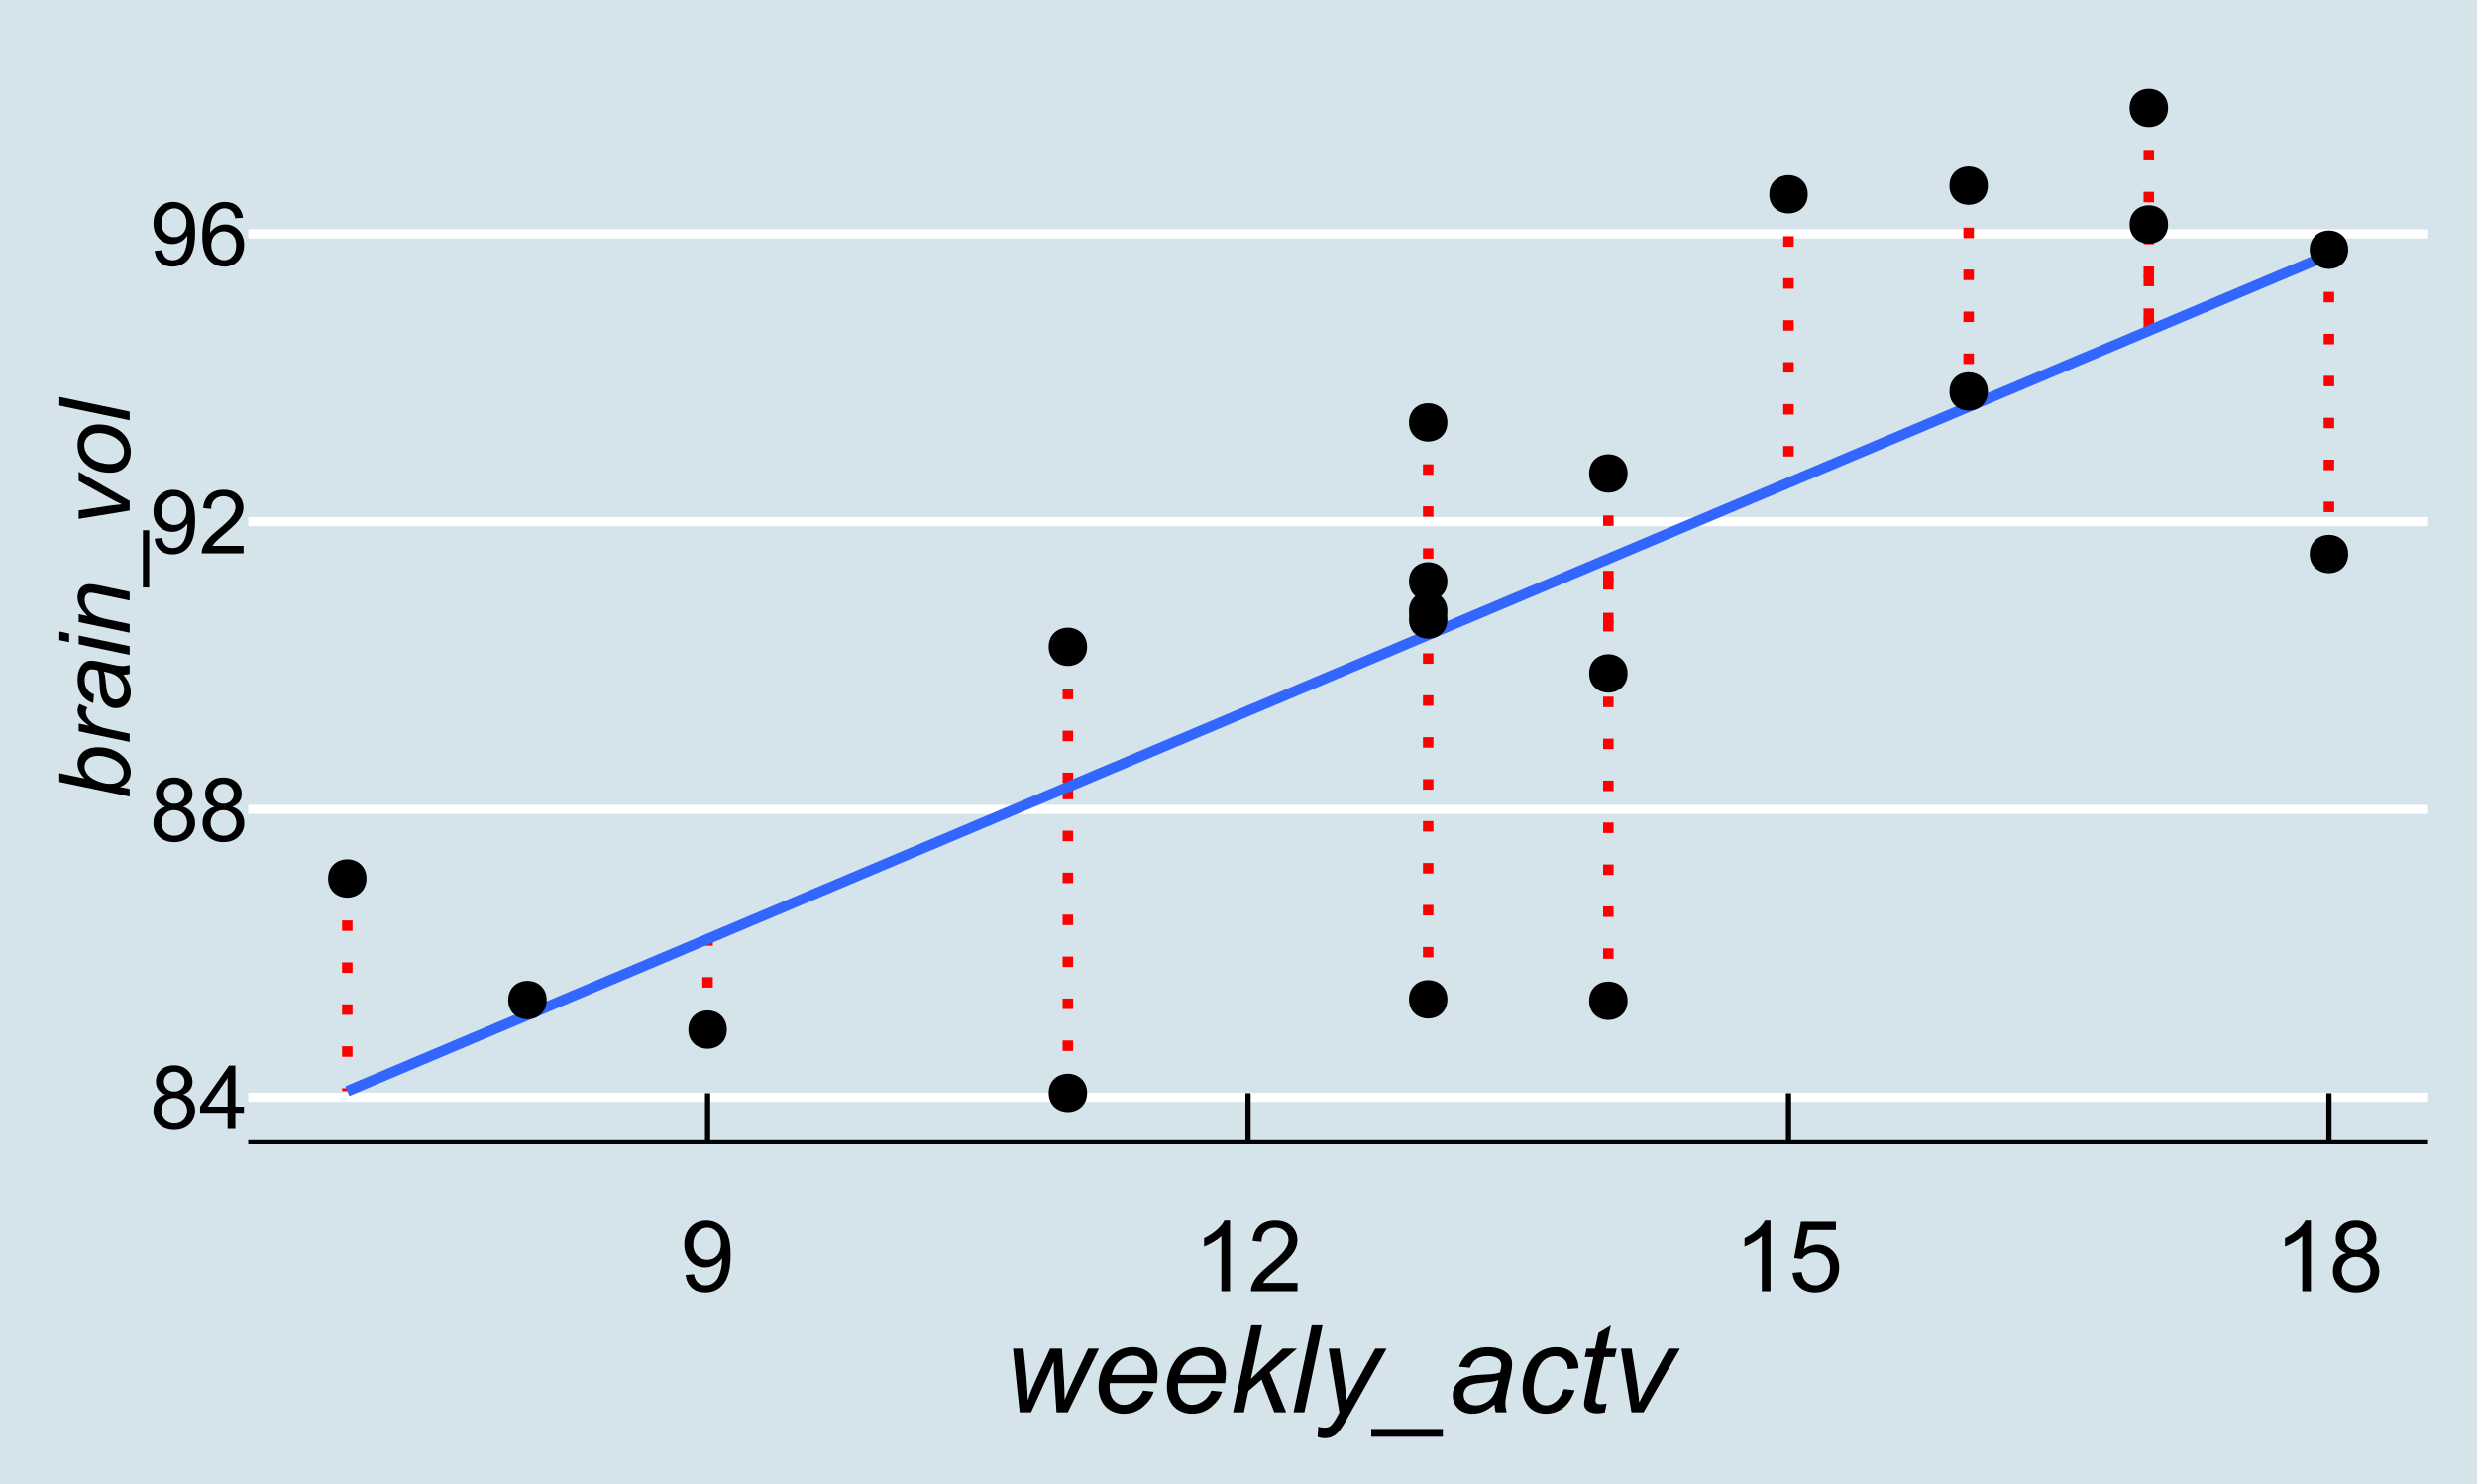 <?xml version="1.0" encoding="UTF-8"?>
<svg xmlns="http://www.w3.org/2000/svg" xmlns:xlink="http://www.w3.org/1999/xlink" width="504pt" height="302pt" viewBox="0 0 504 302" version="1.1">
<defs>
<g>
<symbol overflow="visible" id="glyph0-0">
<path style="stroke:none;" d="M 2.25 0 L 2.25 -11.25 L 11.25 -11.25 L 11.25 0 Z M 2.531 -0.281 L 10.969 -0.281 L 10.969 -10.969 L 2.531 -10.969 Z M 2.531 -0.281 "/>
</symbol>
<symbol overflow="visible" id="glyph0-1">
<path style="stroke:none;" d="M 3.18 -6.988 C 2.52 -7.227 2.035 -7.57 1.723 -8.016 C 1.406 -8.461 1.246 -8.992 1.25 -9.617 C 1.246 -10.551 1.582 -11.34 2.258 -11.98 C 2.93 -12.617 3.828 -12.938 4.949 -12.938 C 6.07 -12.938 6.977 -12.609 7.664 -11.957 C 8.348 -11.301 8.688 -10.504 8.691 -9.57 C 8.688 -8.969 8.531 -8.449 8.219 -8.012 C 7.902 -7.566 7.426 -7.227 6.793 -6.988 C 7.582 -6.727 8.184 -6.309 8.598 -5.738 C 9.008 -5.16 9.215 -4.477 9.219 -3.684 C 9.215 -2.578 8.828 -1.652 8.051 -0.906 C 7.27 -0.156 6.242 0.215 4.977 0.219 C 3.699 0.215 2.676 -0.156 1.898 -0.91 C 1.117 -1.66 0.727 -2.602 0.73 -3.727 C 0.727 -4.562 0.938 -5.262 1.367 -5.832 C 1.789 -6.395 2.395 -6.781 3.18 -6.988 Z M 2.867 -9.668 C 2.863 -9.059 3.059 -8.559 3.453 -8.172 C 3.844 -7.785 4.355 -7.594 4.984 -7.594 C 5.59 -7.594 6.09 -7.785 6.48 -8.168 C 6.871 -8.551 7.066 -9.02 7.066 -9.578 C 7.066 -10.156 6.863 -10.645 6.465 -11.043 C 6.059 -11.438 5.559 -11.637 4.965 -11.637 C 4.359 -11.637 3.859 -11.441 3.465 -11.055 C 3.062 -10.668 2.863 -10.207 2.867 -9.668 Z M 2.355 -3.719 C 2.355 -3.262 2.461 -2.824 2.676 -2.406 C 2.887 -1.98 3.203 -1.652 3.629 -1.426 C 4.047 -1.191 4.504 -1.078 4.992 -1.082 C 5.746 -1.078 6.367 -1.32 6.863 -1.809 C 7.352 -2.293 7.598 -2.91 7.602 -3.664 C 7.598 -4.422 7.344 -5.055 6.84 -5.555 C 6.332 -6.051 5.699 -6.297 4.938 -6.301 C 4.191 -6.297 3.574 -6.051 3.09 -5.562 C 2.598 -5.066 2.355 -4.453 2.355 -3.719 Z M 2.355 -3.719 "/>
</symbol>
<symbol overflow="visible" id="glyph0-2">
<path style="stroke:none;" d="M 5.82 0 L 5.82 -3.086 L 0.227 -3.086 L 0.227 -4.535 L 6.109 -12.883 L 7.398 -12.883 L 7.398 -4.535 L 9.141 -4.535 L 9.141 -3.086 L 7.398 -3.086 L 7.398 0 Z M 5.82 -4.535 L 5.82 -10.344 L 1.785 -4.535 Z M 5.82 -4.535 "/>
</symbol>
<symbol overflow="visible" id="glyph0-3">
<path style="stroke:none;" d="M 0.984 -2.98 L 2.504 -3.121 C 2.629 -2.402 2.875 -1.883 3.242 -1.562 C 3.602 -1.238 4.07 -1.078 4.641 -1.082 C 5.125 -1.078 5.551 -1.188 5.918 -1.414 C 6.285 -1.633 6.586 -1.934 6.82 -2.309 C 7.055 -2.68 7.25 -3.18 7.41 -3.816 C 7.566 -4.445 7.645 -5.09 7.648 -5.75 C 7.645 -5.812 7.641 -5.918 7.637 -6.062 C 7.316 -5.559 6.887 -5.148 6.34 -4.836 C 5.793 -4.52 5.199 -4.363 4.562 -4.367 C 3.492 -4.363 2.59 -4.75 1.852 -5.527 C 1.113 -6.297 0.742 -7.316 0.746 -8.586 C 0.742 -9.891 1.129 -10.945 1.902 -11.742 C 2.672 -12.539 3.637 -12.938 4.797 -12.938 C 5.633 -12.938 6.398 -12.711 7.098 -12.262 C 7.789 -11.809 8.316 -11.164 8.68 -10.332 C 9.035 -9.492 9.215 -8.285 9.219 -6.707 C 9.215 -5.055 9.039 -3.742 8.684 -2.77 C 8.324 -1.793 7.793 -1.051 7.09 -0.543 C 6.383 -0.035 5.555 0.215 4.605 0.219 C 3.598 0.215 2.773 -0.062 2.137 -0.621 C 1.496 -1.18 1.113 -1.965 0.984 -2.98 Z M 7.461 -8.664 C 7.457 -9.57 7.215 -10.293 6.734 -10.828 C 6.25 -11.359 5.672 -11.625 4.992 -11.629 C 4.289 -11.625 3.676 -11.336 3.156 -10.766 C 2.633 -10.188 2.371 -9.445 2.375 -8.535 C 2.371 -7.711 2.621 -7.043 3.117 -6.535 C 3.609 -6.02 4.219 -5.766 4.949 -5.766 C 5.68 -5.766 6.281 -6.02 6.754 -6.535 C 7.223 -7.043 7.457 -7.754 7.461 -8.664 Z M 7.461 -8.664 "/>
</symbol>
<symbol overflow="visible" id="glyph0-4">
<path style="stroke:none;" d="M 9.062 -1.52 L 9.062 0 L 0.547 0 C 0.531 -0.379 0.594 -0.742 0.73 -1.098 C 0.945 -1.676 1.293 -2.25 1.77 -2.812 C 2.246 -3.375 2.934 -4.023 3.84 -4.766 C 5.238 -5.906 6.188 -6.816 6.68 -7.492 C 7.172 -8.16 7.418 -8.793 7.418 -9.395 C 7.418 -10.02 7.191 -10.551 6.746 -10.98 C 6.293 -11.41 5.711 -11.625 4.992 -11.629 C 4.23 -11.625 3.621 -11.395 3.164 -10.941 C 2.703 -10.48 2.469 -9.848 2.469 -9.043 L 0.844 -9.211 C 0.953 -10.422 1.371 -11.344 2.102 -11.984 C 2.824 -12.617 3.801 -12.938 5.027 -12.938 C 6.262 -12.938 7.238 -12.594 7.961 -11.91 C 8.68 -11.223 9.039 -10.371 9.043 -9.359 C 9.039 -8.84 8.934 -8.336 8.727 -7.84 C 8.512 -7.34 8.164 -6.812 7.676 -6.266 C 7.188 -5.711 6.375 -4.957 5.238 -4 C 4.285 -3.199 3.676 -2.66 3.41 -2.379 C 3.141 -2.094 2.918 -1.805 2.742 -1.52 Z M 9.062 -1.52 "/>
</symbol>
<symbol overflow="visible" id="glyph0-5">
<path style="stroke:none;" d="M 8.957 -9.73 L 7.383 -9.605 C 7.242 -10.223 7.043 -10.676 6.785 -10.961 C 6.355 -11.41 5.828 -11.637 5.203 -11.637 C 4.695 -11.637 4.25 -11.496 3.875 -11.215 C 3.375 -10.852 2.984 -10.32 2.695 -9.625 C 2.406 -8.926 2.258 -7.934 2.25 -6.645 C 2.629 -7.223 3.094 -7.652 3.645 -7.938 C 4.195 -8.215 4.773 -8.355 5.379 -8.359 C 6.434 -8.355 7.328 -7.969 8.07 -7.195 C 8.809 -6.418 9.18 -5.414 9.184 -4.184 C 9.18 -3.371 9.008 -2.617 8.66 -1.926 C 8.312 -1.23 7.832 -0.699 7.227 -0.332 C 6.613 0.035 5.922 0.215 5.148 0.219 C 3.828 0.215 2.754 -0.266 1.922 -1.234 C 1.09 -2.199 0.672 -3.797 0.676 -6.031 C 0.672 -8.516 1.133 -10.328 2.055 -11.461 C 2.855 -12.445 3.938 -12.938 5.301 -12.938 C 6.312 -12.938 7.141 -12.652 7.789 -12.086 C 8.434 -11.516 8.824 -10.73 8.957 -9.73 Z M 2.496 -4.176 C 2.496 -3.629 2.609 -3.105 2.844 -2.609 C 3.07 -2.109 3.395 -1.73 3.812 -1.473 C 4.227 -1.207 4.664 -1.078 5.125 -1.082 C 5.789 -1.078 6.363 -1.348 6.844 -1.891 C 7.324 -2.426 7.562 -3.156 7.566 -4.086 C 7.562 -4.973 7.328 -5.676 6.855 -6.191 C 6.379 -6.703 5.781 -6.961 5.062 -6.961 C 4.348 -6.961 3.738 -6.703 3.242 -6.191 C 2.742 -5.676 2.496 -5.004 2.496 -4.176 Z M 2.496 -4.176 "/>
</symbol>
<symbol overflow="visible" id="glyph1-0">
<path style="stroke:none;" d="M 2.5 0 L 2.5 -12.5 L 12.5 -12.5 L 12.5 0 Z M 2.812 -0.312 L 12.188 -0.312 L 12.188 -12.188 L 2.812 -12.188 Z M 2.812 -0.312 "/>
</symbol>
<symbol overflow="visible" id="glyph1-1">
<path style="stroke:none;" d="M 1.094 -3.312 L 2.781 -3.469 C 2.926 -2.672 3.199 -2.094 3.605 -1.738 C 4.004 -1.379 4.523 -1.199 5.156 -1.203 C 5.695 -1.199 6.168 -1.324 6.578 -1.574 C 6.98 -1.82 7.312 -2.148 7.578 -2.562 C 7.836 -2.973 8.055 -3.531 8.23 -4.238 C 8.406 -4.938 8.496 -5.656 8.496 -6.387 C 8.496 -6.465 8.492 -6.582 8.484 -6.738 C 8.133 -6.176 7.652 -5.719 7.047 -5.375 C 6.434 -5.023 5.773 -4.852 5.07 -4.852 C 3.879 -4.852 2.875 -5.281 2.059 -6.141 C 1.234 -7 0.824 -8.133 0.828 -9.539 C 0.824 -10.992 1.254 -12.16 2.113 -13.047 C 2.969 -13.93 4.043 -14.371 5.332 -14.375 C 6.262 -14.371 7.109 -14.121 7.883 -13.621 C 8.652 -13.117 9.238 -12.402 9.641 -11.477 C 10.039 -10.547 10.242 -9.207 10.242 -7.453 C 10.242 -5.621 10.043 -4.16 9.648 -3.078 C 9.25 -1.992 8.66 -1.168 7.875 -0.605 C 7.09 -0.039 6.168 0.238 5.117 0.242 C 3.992 0.238 3.078 -0.066 2.371 -0.688 C 1.66 -1.305 1.234 -2.18 1.094 -3.312 Z M 8.289 -9.629 C 8.285 -10.633 8.016 -11.434 7.484 -12.031 C 6.945 -12.621 6.301 -12.918 5.547 -12.922 C 4.762 -12.918 4.082 -12.602 3.504 -11.965 C 2.926 -11.324 2.637 -10.496 2.637 -9.484 C 2.637 -8.57 2.91 -7.828 3.461 -7.262 C 4.012 -6.688 4.691 -6.402 5.5 -6.406 C 6.309 -6.402 6.977 -6.688 7.504 -7.262 C 8.023 -7.828 8.285 -8.617 8.289 -9.629 Z M 8.289 -9.629 "/>
</symbol>
<symbol overflow="visible" id="glyph1-2">
<path style="stroke:none;" d="M 7.453 0 L 5.695 0 L 5.695 -11.203 C 5.27 -10.797 4.711 -10.391 4.027 -9.988 C 3.34 -9.582 2.727 -9.281 2.18 -9.082 L 2.18 -10.781 C 3.16 -11.242 4.016 -11.801 4.754 -12.461 C 5.488 -13.113 6.012 -13.75 6.32 -14.375 L 7.453 -14.375 Z M 7.453 0 "/>
</symbol>
<symbol overflow="visible" id="glyph1-3">
<path style="stroke:none;" d="M 10.07 -1.688 L 10.07 0 L 0.605 0 C 0.59 -0.422 0.66 -0.828 0.812 -1.219 C 1.051 -1.863 1.438 -2.496 1.969 -3.125 C 2.5 -3.746 3.266 -4.469 4.266 -5.293 C 5.82 -6.566 6.871 -7.578 7.422 -8.324 C 7.965 -9.07 8.238 -9.773 8.242 -10.438 C 8.238 -11.133 7.988 -11.723 7.496 -12.203 C 6.996 -12.68 6.348 -12.918 5.547 -12.922 C 4.699 -12.918 4.023 -12.664 3.516 -12.16 C 3.008 -11.648 2.75 -10.945 2.742 -10.047 L 0.938 -10.234 C 1.062 -11.582 1.527 -12.609 2.336 -13.316 C 3.141 -14.02 4.223 -14.371 5.586 -14.375 C 6.957 -14.371 8.047 -13.992 8.848 -13.23 C 9.645 -12.469 10.043 -11.523 10.047 -10.398 C 10.043 -9.824 9.926 -9.262 9.695 -8.711 C 9.457 -8.156 9.066 -7.574 8.527 -6.965 C 7.98 -6.352 7.078 -5.512 5.82 -4.445 C 4.762 -3.559 4.086 -2.957 3.789 -2.641 C 3.488 -2.324 3.242 -2.008 3.047 -1.688 Z M 10.07 -1.688 "/>
</symbol>
<symbol overflow="visible" id="glyph1-4">
<path style="stroke:none;" d="M 0.828 -3.75 L 2.676 -3.906 C 2.812 -3.004 3.129 -2.328 3.629 -1.879 C 4.121 -1.426 4.723 -1.199 5.43 -1.203 C 6.273 -1.199 6.988 -1.52 7.578 -2.16 C 8.16 -2.797 8.453 -3.641 8.457 -4.695 C 8.453 -5.695 8.172 -6.488 7.609 -7.07 C 7.043 -7.645 6.305 -7.934 5.398 -7.938 C 4.828 -7.934 4.32 -7.805 3.867 -7.551 C 3.41 -7.293 3.051 -6.961 2.793 -6.555 L 1.141 -6.766 L 2.531 -14.121 L 9.648 -14.121 L 9.648 -12.441 L 3.938 -12.441 L 3.164 -8.594 C 4.023 -9.191 4.922 -9.492 5.867 -9.492 C 7.113 -9.492 8.168 -9.059 9.031 -8.191 C 9.887 -7.324 10.316 -6.211 10.32 -4.852 C 10.316 -3.555 9.941 -2.434 9.188 -1.492 C 8.27 -0.336 7.016 0.238 5.43 0.242 C 4.125 0.238 3.062 -0.121 2.242 -0.852 C 1.418 -1.578 0.945 -2.547 0.828 -3.75 Z M 0.828 -3.75 "/>
</symbol>
<symbol overflow="visible" id="glyph1-5">
<path style="stroke:none;" d="M 3.535 -7.766 C 2.801 -8.027 2.262 -8.41 1.914 -8.906 C 1.559 -9.398 1.383 -9.988 1.387 -10.684 C 1.383 -11.723 1.758 -12.598 2.508 -13.309 C 3.258 -14.016 4.254 -14.371 5.5 -14.375 C 6.746 -14.371 7.75 -14.008 8.516 -13.285 C 9.273 -12.555 9.656 -11.672 9.656 -10.633 C 9.656 -9.969 9.48 -9.391 9.133 -8.902 C 8.785 -8.406 8.258 -8.027 7.547 -7.766 C 8.426 -7.477 9.094 -7.016 9.555 -6.379 C 10.012 -5.738 10.242 -4.977 10.242 -4.094 C 10.242 -2.867 9.809 -1.84 8.945 -1.008 C 8.078 -0.176 6.938 0.238 5.527 0.242 C 4.109 0.238 2.973 -0.176 2.109 -1.012 C 1.242 -1.844 0.809 -2.887 0.812 -4.141 C 0.809 -5.07 1.043 -5.852 1.52 -6.48 C 1.988 -7.105 2.66 -7.531 3.535 -7.766 Z M 3.184 -10.742 C 3.18 -10.062 3.398 -9.512 3.836 -9.082 C 4.27 -8.652 4.836 -8.438 5.539 -8.438 C 6.211 -8.438 6.766 -8.648 7.203 -9.078 C 7.633 -9.5 7.852 -10.023 7.852 -10.645 C 7.852 -11.285 7.629 -11.828 7.184 -12.27 C 6.738 -12.707 6.18 -12.926 5.516 -12.93 C 4.844 -12.926 4.289 -12.711 3.848 -12.285 C 3.402 -11.852 3.18 -11.336 3.184 -10.742 Z M 2.617 -4.133 C 2.613 -3.625 2.73 -3.141 2.973 -2.676 C 3.207 -2.203 3.562 -1.84 4.031 -1.586 C 4.5 -1.328 5.004 -1.199 5.547 -1.203 C 6.383 -1.199 7.074 -1.469 7.625 -2.012 C 8.168 -2.547 8.441 -3.234 8.445 -4.07 C 8.441 -4.918 8.16 -5.617 7.602 -6.172 C 7.035 -6.719 6.332 -6.996 5.488 -7 C 4.66 -6.996 3.977 -6.723 3.434 -6.18 C 2.887 -5.629 2.613 -4.945 2.617 -4.133 Z M 2.617 -4.133 "/>
</symbol>
<symbol overflow="visible" id="glyph2-0">
<path style="stroke:none;" d="M 3.125 0 L 3.125 -15.625 L 15.625 -15.625 L 15.625 0 Z M 3.516 -0.391 L 15.234 -0.391 L 15.234 -15.234 L 3.516 -15.234 Z M 3.516 -0.391 "/>
</symbol>
<symbol overflow="visible" id="glyph2-1">
<path style="stroke:none;" d="M 3.297 0 L 1.941 -12.965 L 4.066 -12.965 L 4.652 -7.141 L 4.883 -3.871 C 4.895 -3.625 4.922 -3.133 4.957 -2.391 C 5.199 -3.219 5.406 -3.855 5.578 -4.301 C 5.75 -4.746 6.023 -5.379 6.398 -6.203 L 9.484 -12.965 L 11.891 -12.965 L 12.316 -6.48 C 12.379 -5.496 12.418 -4.18 12.438 -2.539 C 12.844 -3.625 13.508 -5.141 14.43 -7.078 L 17.211 -12.965 L 19.422 -12.965 L 13.086 0 L 10.789 0 L 10.305 -7.605 C 10.27 -8.074 10.246 -8.992 10.23 -10.363 C 9.895 -9.492 9.5 -8.551 9.047 -7.543 L 5.617 0 Z M 3.297 0 "/>
</symbol>
<symbol overflow="visible" id="glyph2-2">
<path style="stroke:none;" d="M 10.352 -4.406 L 12.5 -4.188 C 12.188 -3.117 11.477 -2.102 10.367 -1.145 C 9.254 -0.184 7.934 0.293 6.398 0.293 C 5.438 0.293 4.555 0.074 3.754 -0.371 C 2.949 -0.812 2.34 -1.461 1.922 -2.309 C 1.5 -3.152 1.289 -4.113 1.293 -5.199 C 1.289 -6.613 1.617 -7.988 2.273 -9.32 C 2.93 -10.648 3.777 -11.637 4.82 -12.285 C 5.859 -12.93 6.988 -13.254 8.203 -13.258 C 9.75 -13.254 10.984 -12.773 11.906 -11.816 C 12.828 -10.852 13.289 -9.543 13.293 -7.887 C 13.289 -7.25 13.23 -6.598 13.121 -5.934 L 3.578 -5.934 C 3.543 -5.68 3.527 -5.453 3.527 -5.25 C 3.527 -4.035 3.805 -3.109 4.363 -2.473 C 4.918 -1.832 5.602 -1.512 6.41 -1.516 C 7.164 -1.512 7.906 -1.758 8.641 -2.258 C 9.371 -2.75 9.941 -3.469 10.352 -4.406 Z M 3.93 -7.617 L 11.207 -7.617 C 11.211 -7.844 11.215 -8.004 11.219 -8.105 C 11.215 -9.207 10.938 -10.055 10.387 -10.648 C 9.832 -11.234 9.121 -11.531 8.25 -11.535 C 7.305 -11.531 6.441 -11.207 5.668 -10.559 C 4.887 -9.906 4.309 -8.926 3.93 -7.617 Z M 3.93 -7.617 "/>
</symbol>
<symbol overflow="visible" id="glyph2-3">
<path style="stroke:none;" d="M 0.855 0 L 4.602 -17.895 L 6.801 -17.895 L 4.48 -6.801 L 10.926 -12.965 L 13.844 -12.965 L 8.312 -8.129 L 11.656 0 L 9.242 0 L 6.652 -6.652 L 3.969 -4.332 L 3.062 0 Z M 0.855 0 "/>
</symbol>
<symbol overflow="visible" id="glyph2-4">
<path style="stroke:none;" d="M 0.66 0 L 4.395 -17.895 L 6.605 -17.895 L 2.867 0 Z M 0.66 0 "/>
</symbol>
<symbol overflow="visible" id="glyph2-5">
<path style="stroke:none;" d="M 0 5.004 L 0.133 2.93 C 0.586 3.059 1.031 3.121 1.465 3.125 C 1.91 3.121 2.27 3.02 2.551 2.82 C 2.906 2.547 3.297 2.043 3.723 1.305 L 4.43 0.035 L 2.27 -12.965 L 4.445 -12.965 L 5.422 -6.41 C 5.609 -5.113 5.777 -3.816 5.922 -2.527 L 11.719 -12.965 L 14.027 -12.965 L 5.762 1.723 C 4.961 3.152 4.254 4.098 3.637 4.566 C 3.016 5.027 2.305 5.262 1.5 5.262 C 0.988 5.262 0.488 5.176 0 5.004 Z M 0 5.004 "/>
</symbol>
<symbol overflow="visible" id="glyph2-6">
<path style="stroke:none;" d="M -1.586 4.969 L -1.586 3.383 L 12.977 3.383 L 12.977 4.969 Z M -1.586 4.969 "/>
</symbol>
<symbol overflow="visible" id="glyph2-7">
<path style="stroke:none;" d="M 9.57 -1.609 C 8.801 -0.949 8.066 -0.469 7.359 -0.164 C 6.648 0.141 5.891 0.293 5.09 0.293 C 3.891 0.293 2.926 -0.059 2.195 -0.762 C 1.461 -1.465 1.094 -2.367 1.098 -3.469 C 1.094 -4.191 1.258 -4.832 1.59 -5.391 C 1.918 -5.945 2.355 -6.391 2.902 -6.73 C 3.445 -7.066 4.113 -7.309 4.906 -7.457 C 5.398 -7.555 6.34 -7.633 7.73 -7.691 C 9.113 -7.746 10.109 -7.891 10.719 -8.129 C 10.883 -8.727 10.969 -9.23 10.973 -9.633 C 10.969 -10.141 10.781 -10.543 10.414 -10.84 C 9.898 -11.246 9.152 -11.449 8.168 -11.449 C 7.238 -11.449 6.477 -11.242 5.887 -10.832 C 5.297 -10.422 4.867 -9.84 4.602 -9.082 L 2.367 -9.277 C 2.82 -10.559 3.543 -11.543 4.535 -12.23 C 5.523 -12.91 6.77 -13.254 8.277 -13.258 C 9.875 -13.254 11.145 -12.871 12.086 -12.109 C 12.801 -11.535 13.16 -10.793 13.16 -9.887 C 13.16 -9.191 13.059 -8.391 12.855 -7.484 L 12.133 -4.262 C 11.902 -3.23 11.789 -2.398 11.793 -1.758 C 11.789 -1.352 11.879 -0.766 12.062 0 L 9.828 0 C 9.703 -0.422 9.617 -0.957 9.57 -1.609 Z M 10.387 -6.566 C 10.078 -6.441 9.746 -6.348 9.395 -6.285 C 9.035 -6.219 8.445 -6.148 7.617 -6.078 C 6.328 -5.961 5.418 -5.816 4.895 -5.645 C 4.363 -5.465 3.965 -5.188 3.699 -4.809 C 3.426 -4.422 3.293 -4 3.297 -3.539 C 3.293 -2.922 3.508 -2.41 3.938 -2.012 C 4.363 -1.609 4.969 -1.41 5.762 -1.414 C 6.488 -1.41 7.191 -1.605 7.871 -1.992 C 8.543 -2.379 9.078 -2.918 9.473 -3.613 C 9.859 -4.305 10.164 -5.289 10.387 -6.566 Z M 10.387 -6.566 "/>
</symbol>
<symbol overflow="visible" id="glyph2-8">
<path style="stroke:none;" d="M 9.777 -4.723 L 11.988 -4.492 C 11.434 -2.871 10.645 -1.668 9.625 -0.883 C 8.602 -0.098 7.441 0.293 6.141 0.293 C 4.73 0.293 3.586 -0.16 2.715 -1.074 C 1.836 -1.98 1.398 -3.254 1.402 -4.895 C 1.398 -6.309 1.68 -7.703 2.246 -9.07 C 2.805 -10.438 3.609 -11.477 4.656 -12.188 C 5.699 -12.898 6.895 -13.254 8.238 -13.258 C 9.629 -13.254 10.73 -12.859 11.547 -12.078 C 12.359 -11.289 12.766 -10.25 12.77 -8.961 L 10.594 -8.812 C 10.586 -9.633 10.348 -10.273 9.879 -10.742 C 9.41 -11.203 8.793 -11.438 8.031 -11.438 C 7.145 -11.438 6.375 -11.156 5.727 -10.594 C 5.07 -10.031 4.559 -9.18 4.191 -8.039 C 3.816 -6.895 3.633 -5.793 3.637 -4.734 C 3.633 -3.629 3.875 -2.797 4.367 -2.246 C 4.852 -1.688 5.457 -1.41 6.176 -1.414 C 6.891 -1.41 7.574 -1.684 8.23 -2.23 C 8.883 -2.773 9.398 -3.605 9.777 -4.723 Z M 9.777 -4.723 "/>
</symbol>
<symbol overflow="visible" id="glyph2-9">
<path style="stroke:none;" d="M 5.992 -1.793 L 5.629 0.012 C 5.098 0.148 4.586 0.215 4.09 0.219 C 3.207 0.215 2.504 0.004 1.988 -0.426 C 1.594 -0.75 1.398 -1.195 1.402 -1.758 C 1.398 -2.039 1.508 -2.691 1.723 -3.723 L 3.297 -11.254 L 1.551 -11.254 L 1.906 -12.965 L 3.648 -12.965 L 4.32 -16.148 L 6.848 -17.676 L 5.859 -12.965 L 8.031 -12.965 L 7.664 -11.254 L 5.504 -11.254 L 4.004 -4.09 C 3.812 -3.176 3.719 -2.629 3.723 -2.453 C 3.719 -2.191 3.797 -1.992 3.949 -1.855 C 4.098 -1.715 4.344 -1.645 4.688 -1.648 C 5.176 -1.645 5.609 -1.695 5.992 -1.793 Z M 5.992 -1.793 "/>
</symbol>
<symbol overflow="visible" id="glyph2-10">
<path style="stroke:none;" d="M 4.102 0 L 1.977 -12.965 L 4.125 -12.965 L 5.238 -5.824 C 5.359 -5.043 5.508 -3.766 5.688 -2 C 6.109 -2.918 6.652 -3.973 7.312 -5.164 L 11.645 -12.965 L 13.977 -12.965 L 6.555 0 Z M 4.102 0 "/>
</symbol>
<symbol overflow="visible" id="glyph3-0">
<path style="stroke:none;" d="M 0 -2.5 L -12.5 -2.5 L -12.5 -12.5 L 0 -12.5 Z M -0.312 -2.812 L -0.312 -12.188 L -12.188 -12.188 L -12.188 -2.812 Z M -0.312 -2.812 "/>
</symbol>
<symbol overflow="visible" id="glyph3-1">
<path style="stroke:none;" d="M 0 -0.664 L -14.316 -3.652 L -14.316 -5.422 L -9.199 -4.355 C -9.711 -4.91 -10.07 -5.418 -10.285 -5.879 C -10.496 -6.332 -10.605 -6.809 -10.605 -7.305 C -10.605 -8.27 -10.242 -9.078 -9.52 -9.73 C -8.797 -10.375 -7.746 -10.699 -6.367 -10.703 C -5.445 -10.699 -4.605 -10.57 -3.844 -10.312 C -3.082 -10.051 -2.441 -9.727 -1.926 -9.344 C -1.406 -8.957 -0.992 -8.559 -0.688 -8.152 C -0.375 -7.738 -0.148 -7.32 0.004 -6.895 C 0.156 -6.461 0.234 -6.047 0.234 -5.656 C 0.234 -4.969 0.055 -4.367 -0.305 -3.848 C -0.664 -3.324 -1.215 -2.918 -1.961 -2.625 L 0 -2.219 Z M -4.258 -3.281 L -3.926 -3.273 C -3.039 -3.27 -2.363 -3.48 -1.902 -3.906 C -1.438 -4.324 -1.207 -4.852 -1.211 -5.488 C -1.207 -6.102 -1.422 -6.668 -1.859 -7.191 C -2.289 -7.707 -2.965 -8.133 -3.883 -8.465 C -4.801 -8.797 -5.648 -8.965 -6.426 -8.965 C -7.297 -8.965 -7.973 -8.754 -8.457 -8.336 C -8.934 -7.914 -9.176 -7.395 -9.18 -6.777 C -9.176 -6.137 -8.93 -5.551 -8.441 -5.02 C -7.945 -4.484 -7.188 -4.039 -6.172 -3.684 C -5.406 -3.414 -4.77 -3.281 -4.258 -3.281 Z M -4.258 -3.281 "/>
</symbol>
<symbol overflow="visible" id="glyph3-2">
<path style="stroke:none;" d="M 0 -0.664 L -10.371 -2.832 L -10.371 -4.395 L -8.25 -3.957 C -9.051 -4.488 -9.641 -5.012 -10.027 -5.523 C -10.41 -6.031 -10.605 -6.555 -10.605 -7.09 C -10.605 -7.441 -10.477 -7.875 -10.227 -8.391 L -8.586 -7.668 C -8.801 -7.359 -8.91 -7.023 -8.914 -6.66 C -8.91 -6.039 -8.566 -5.406 -7.879 -4.758 C -7.188 -4.105 -5.949 -3.594 -4.16 -3.223 L 0 -2.344 Z M 0 -0.664 "/>
</symbol>
<symbol overflow="visible" id="glyph3-3">
<path style="stroke:none;" d="M -1.289 -7.656 C -0.758 -7.043 -0.371 -6.453 -0.129 -5.887 C 0.113 -5.32 0.234 -4.715 0.234 -4.07 C 0.234 -3.113 -0.047 -2.344 -0.609 -1.758 C -1.172 -1.172 -1.891 -0.879 -2.773 -0.879 C -3.348 -0.879 -3.859 -1.008 -4.309 -1.273 C -4.754 -1.535 -5.113 -1.887 -5.383 -2.324 C -5.652 -2.758 -5.848 -3.293 -5.969 -3.926 C -6.043 -4.324 -6.105 -5.078 -6.152 -6.188 C -6.195 -7.297 -6.312 -8.09 -6.504 -8.574 C -6.984 -8.707 -7.383 -8.777 -7.703 -8.781 C -8.113 -8.777 -8.438 -8.625 -8.672 -8.328 C -8.996 -7.914 -9.156 -7.316 -9.16 -6.535 C -9.156 -5.789 -8.992 -5.184 -8.664 -4.711 C -8.332 -4.238 -7.867 -3.895 -7.266 -3.684 L -7.422 -1.895 C -8.449 -2.254 -9.238 -2.832 -9.785 -3.629 C -10.332 -4.418 -10.605 -5.418 -10.605 -6.621 C -10.605 -7.902 -10.297 -8.918 -9.688 -9.668 C -9.227 -10.238 -8.637 -10.523 -7.91 -10.527 C -7.355 -10.523 -6.711 -10.441 -5.984 -10.281 L -3.406 -9.707 C -2.582 -9.523 -1.918 -9.434 -1.406 -9.434 C -1.078 -9.434 -0.609 -9.504 0 -9.648 L 0 -7.859 C -0.336 -7.758 -0.766 -7.691 -1.289 -7.656 Z M -5.254 -8.312 C -5.152 -8.059 -5.078 -7.793 -5.027 -7.512 C -4.977 -7.23 -4.922 -6.758 -4.863 -6.094 C -4.77 -5.062 -4.652 -4.336 -4.516 -3.914 C -4.371 -3.492 -4.148 -3.172 -3.848 -2.957 C -3.539 -2.742 -3.199 -2.637 -2.832 -2.637 C -2.332 -2.637 -1.926 -2.805 -1.609 -3.148 C -1.289 -3.488 -1.129 -3.977 -1.133 -4.609 C -1.129 -5.191 -1.285 -5.754 -1.594 -6.297 C -1.902 -6.836 -2.332 -7.262 -2.887 -7.578 C -3.438 -7.887 -4.227 -8.133 -5.254 -8.312 Z M -5.254 -8.312 "/>
</symbol>
<symbol overflow="visible" id="glyph3-4">
<path style="stroke:none;" d="M -12.312 -3.176 L -14.316 -3.594 L -14.316 -5.352 L -12.312 -4.934 Z M 0 -0.594 L -10.371 -2.766 L -10.371 -4.531 L 0 -2.363 Z M 0 -0.594 "/>
</symbol>
<symbol overflow="visible" id="glyph3-5">
<path style="stroke:none;" d="M 0 -0.664 L -10.371 -2.832 L -10.371 -4.434 L -8.562 -4.055 C -9.27 -4.75 -9.789 -5.398 -10.117 -6.004 C -10.441 -6.609 -10.605 -7.23 -10.605 -7.863 C -10.605 -8.699 -10.375 -9.355 -9.922 -9.836 C -9.461 -10.312 -8.852 -10.551 -8.094 -10.555 C -7.707 -10.551 -7.102 -10.469 -6.277 -10.305 L 0 -8.984 L 0 -7.219 L -6.57 -8.594 C -7.203 -8.727 -7.676 -8.793 -7.988 -8.797 C -8.332 -8.793 -8.613 -8.676 -8.828 -8.441 C -9.039 -8.203 -9.145 -7.859 -9.148 -7.414 C -9.145 -6.504 -8.82 -5.699 -8.172 -4.996 C -7.52 -4.289 -6.402 -3.77 -4.824 -3.438 L 0 -2.43 Z M 0 -0.664 "/>
</symbol>
<symbol overflow="visible" id="glyph3-6">
<path style="stroke:none;" d="M 3.977 1.27 L 2.703 1.27 L 2.707 -10.383 L 3.977 -10.383 Z M 3.977 1.27 "/>
</symbol>
<symbol overflow="visible" id="glyph3-7">
<path style="stroke:none;" d="M 0 -3.281 L -10.371 -1.582 L -10.371 -3.301 L -4.656 -4.188 C -4.027 -4.285 -3.008 -4.406 -1.602 -4.551 C -2.332 -4.887 -3.176 -5.32 -4.133 -5.852 L -10.371 -9.316 L -10.371 -11.18 L 0 -5.242 Z M 0 -3.281 "/>
</symbol>
<symbol overflow="visible" id="glyph3-8">
<path style="stroke:none;" d="M -3.938 -0.977 C -5.961 -0.973 -7.637 -1.57 -8.965 -2.766 C -10.059 -3.746 -10.605 -5.035 -10.605 -6.633 C -10.605 -7.883 -10.215 -8.887 -9.434 -9.652 C -8.652 -10.414 -7.598 -10.797 -6.27 -10.801 C -5.074 -10.797 -3.965 -10.559 -2.941 -10.078 C -1.918 -9.594 -1.133 -8.906 -0.586 -8.02 C -0.039 -7.129 0.234 -6.195 0.234 -5.215 C 0.234 -4.406 0.062 -3.672 -0.281 -3.012 C -0.625 -2.352 -1.113 -1.848 -1.746 -1.5 C -2.379 -1.148 -3.109 -0.973 -3.938 -0.977 Z M -4.109 -2.746 C -3.133 -2.742 -2.395 -2.977 -1.891 -3.445 C -1.383 -3.914 -1.129 -4.508 -1.133 -5.234 C -1.129 -5.609 -1.207 -5.984 -1.359 -6.355 C -1.512 -6.727 -1.742 -7.07 -2.059 -7.391 C -2.367 -7.707 -2.727 -7.98 -3.129 -8.207 C -3.527 -8.43 -3.957 -8.609 -4.422 -8.75 C -5.066 -8.949 -5.684 -9.051 -6.277 -9.055 C -7.211 -9.051 -7.941 -8.816 -8.461 -8.344 C -8.977 -7.871 -9.234 -7.277 -9.238 -6.562 C -9.234 -6.008 -9.102 -5.504 -8.84 -5.051 C -8.574 -4.594 -8.188 -4.18 -7.684 -3.812 C -7.172 -3.441 -6.582 -3.172 -5.91 -3.004 C -5.234 -2.828 -4.633 -2.742 -4.109 -2.746 Z M -4.109 -2.746 "/>
</symbol>
<symbol overflow="visible" id="glyph3-9">
<path style="stroke:none;" d="M 0 -0.527 L -14.316 -3.516 L -14.316 -5.285 L 0 -2.297 Z M 0 -0.527 "/>
</symbol>
</g>
<clipPath id="clip1">
  <path d="M 50.504 222 L 494.039 222 L 494.039 225 L 50.504 225 Z M 50.504 222 "/>
</clipPath>
<clipPath id="clip2">
  <path d="M 50.504 163 L 494.039 163 L 494.039 166 L 50.504 166 Z M 50.504 163 "/>
</clipPath>
<clipPath id="clip3">
  <path d="M 50.504 105 L 494.039 105 L 494.039 108 L 50.504 108 Z M 50.504 105 "/>
</clipPath>
<clipPath id="clip4">
  <path d="M 50.504 46 L 494.039 46 L 494.039 49 L 50.504 49 Z M 50.504 46 "/>
</clipPath>
</defs>
<g id="surface194">
<rect x="0" y="0" width="504" height="302" style="fill:rgb(100%,100%,100%);fill-opacity:1;stroke:none;"/>
<rect x="0" y="0" width="504" height="302" style="fill:rgb(83.529%,89.412%,92.157%);fill-opacity:1;stroke:none;"/>
<g clip-path="url(#clip1)" clip-rule="nonzero">
<path style="fill:none;stroke-width:1.867;stroke-linecap:butt;stroke-linejoin:round;stroke:rgb(100%,100%,100%);stroke-opacity:1;stroke-miterlimit:10;" d="M 50.504 223.281 L 494.039 223.281 "/>
</g>
<g clip-path="url(#clip2)" clip-rule="nonzero">
<path style="fill:none;stroke-width:1.867;stroke-linecap:butt;stroke-linejoin:round;stroke:rgb(100%,100%,100%);stroke-opacity:1;stroke-miterlimit:10;" d="M 50.504 164.719 L 494.039 164.719 "/>
</g>
<g clip-path="url(#clip3)" clip-rule="nonzero">
<path style="fill:none;stroke-width:1.867;stroke-linecap:butt;stroke-linejoin:round;stroke:rgb(100%,100%,100%);stroke-opacity:1;stroke-miterlimit:10;" d="M 50.504 106.156 L 494.039 106.156 "/>
</g>
<g clip-path="url(#clip4)" clip-rule="nonzero">
<path style="fill:none;stroke-width:1.867;stroke-linecap:butt;stroke-linejoin:round;stroke:rgb(100%,100%,100%);stroke-opacity:1;stroke-miterlimit:10;" d="M 50.504 47.598 L 494.039 47.598 "/>
</g>
<path style="fill:none;stroke-width:2.134;stroke-linecap:butt;stroke-linejoin:round;stroke:rgb(100%,0%,0%);stroke-opacity:1;stroke-dasharray:2.134,6.402;stroke-miterlimit:10;" d="M 107.32 203.516 L 107.32 206.574 "/>
<path style="fill:none;stroke-width:2.134;stroke-linecap:butt;stroke-linejoin:round;stroke:rgb(100%,0%,0%);stroke-opacity:1;stroke-dasharray:2.134,6.402;stroke-miterlimit:10;" d="M 217.285 131.633 L 217.285 160.145 "/>
<path style="fill:none;stroke-width:2.134;stroke-linecap:butt;stroke-linejoin:round;stroke:rgb(100%,0%,0%);stroke-opacity:1;stroke-dasharray:2.134,6.402;stroke-miterlimit:10;" d="M 437.223 45.695 L 437.223 67.293 "/>
<path style="fill:none;stroke-width:2.134;stroke-linecap:butt;stroke-linejoin:round;stroke:rgb(100%,0%,0%);stroke-opacity:1;stroke-dasharray:2.134,6.402;stroke-miterlimit:10;" d="M 217.285 222.402 L 217.285 160.145 "/>
<path style="fill:none;stroke-width:2.134;stroke-linecap:butt;stroke-linejoin:round;stroke:rgb(100%,0%,0%);stroke-opacity:1;stroke-dasharray:2.134,6.402;stroke-miterlimit:10;" d="M 473.875 50.816 L 473.875 51.816 "/>
<path style="fill:none;stroke-width:2.134;stroke-linecap:butt;stroke-linejoin:round;stroke:rgb(100%,0%,0%);stroke-opacity:1;stroke-dasharray:2.134,6.402;stroke-miterlimit:10;" d="M 70.664 178.773 L 70.664 222.047 "/>
<path style="fill:none;stroke-width:2.134;stroke-linecap:butt;stroke-linejoin:round;stroke:rgb(100%,0%,0%);stroke-opacity:1;stroke-dasharray:2.134,6.402;stroke-miterlimit:10;" d="M 327.254 137.047 L 327.254 113.719 "/>
<path style="fill:none;stroke-width:2.134;stroke-linecap:butt;stroke-linejoin:round;stroke:rgb(100%,0%,0%);stroke-opacity:1;stroke-dasharray:2.134,6.402;stroke-miterlimit:10;" d="M 290.598 203.367 L 290.598 129.195 "/>
<path style="fill:none;stroke-width:2.134;stroke-linecap:butt;stroke-linejoin:round;stroke:rgb(100%,0%,0%);stroke-opacity:1;stroke-dasharray:2.134,6.402;stroke-miterlimit:10;" d="M 143.973 209.52 L 143.973 191.098 "/>
<path style="fill:none;stroke-width:2.134;stroke-linecap:butt;stroke-linejoin:round;stroke:rgb(100%,0%,0%);stroke-opacity:1;stroke-dasharray:2.134,6.402;stroke-miterlimit:10;" d="M 400.566 79.66 L 400.566 82.77 "/>
<path style="fill:none;stroke-width:2.134;stroke-linecap:butt;stroke-linejoin:round;stroke:rgb(100%,0%,0%);stroke-opacity:1;stroke-dasharray:2.134,6.402;stroke-miterlimit:10;" d="M 437.223 21.977 L 437.223 67.293 "/>
<path style="fill:none;stroke-width:2.134;stroke-linecap:butt;stroke-linejoin:round;stroke:rgb(100%,0%,0%);stroke-opacity:1;stroke-dasharray:2.134,6.402;stroke-miterlimit:10;" d="M 327.254 96.348 L 327.254 113.719 "/>
<path style="fill:none;stroke-width:2.134;stroke-linecap:butt;stroke-linejoin:round;stroke:rgb(100%,0%,0%);stroke-opacity:1;stroke-dasharray:2.134,6.402;stroke-miterlimit:10;" d="M 400.566 37.789 L 400.566 82.77 "/>
<path style="fill:none;stroke-width:2.134;stroke-linecap:butt;stroke-linejoin:round;stroke:rgb(100%,0%,0%);stroke-opacity:1;stroke-dasharray:2.134,6.402;stroke-miterlimit:10;" d="M 473.875 112.746 L 473.875 51.816 "/>
<path style="fill:none;stroke-width:2.134;stroke-linecap:butt;stroke-linejoin:round;stroke:rgb(100%,0%,0%);stroke-opacity:1;stroke-dasharray:2.134,6.402;stroke-miterlimit:10;" d="M 290.598 85.953 L 290.598 129.195 "/>
<path style="fill:none;stroke-width:2.134;stroke-linecap:butt;stroke-linejoin:round;stroke:rgb(100%,0%,0%);stroke-opacity:1;stroke-dasharray:2.134,6.402;stroke-miterlimit:10;" d="M 290.598 118.309 L 290.598 129.195 "/>
<path style="fill:none;stroke-width:2.134;stroke-linecap:butt;stroke-linejoin:round;stroke:rgb(100%,0%,0%);stroke-opacity:1;stroke-dasharray:2.134,6.402;stroke-miterlimit:10;" d="M 290.598 124.312 L 290.598 129.195 "/>
<path style="fill:none;stroke-width:2.134;stroke-linecap:butt;stroke-linejoin:round;stroke:rgb(100%,0%,0%);stroke-opacity:1;stroke-dasharray:2.134,6.402;stroke-miterlimit:10;" d="M 327.254 203.66 L 327.254 113.719 "/>
<path style="fill:none;stroke-width:2.134;stroke-linecap:butt;stroke-linejoin:round;stroke:rgb(100%,0%,0%);stroke-opacity:1;stroke-dasharray:2.134,6.402;stroke-miterlimit:10;" d="M 290.598 126.07 L 290.598 129.195 "/>
<path style="fill:none;stroke-width:2.134;stroke-linecap:butt;stroke-linejoin:round;stroke:rgb(100%,0%,0%);stroke-opacity:1;stroke-dasharray:2.134,6.402;stroke-miterlimit:10;" d="M 363.91 39.543 L 363.91 98.242 "/>
<path style="fill:none;stroke-width:2.134;stroke-linecap:butt;stroke-linejoin:round;stroke:rgb(20%,40%,100%);stroke-opacity:1;stroke-miterlimit:10;" d="M 70.664 222.047 L 75.766 219.895 L 85.977 215.582 L 91.078 213.43 L 96.184 211.273 L 101.285 209.121 L 111.496 204.809 L 116.598 202.656 L 121.703 200.5 L 126.805 198.344 L 131.91 196.191 L 137.016 194.035 L 142.117 191.879 L 147.223 189.727 L 152.328 187.57 L 157.43 185.418 L 162.535 183.262 L 167.637 181.105 L 172.742 178.953 L 177.848 176.797 L 182.949 174.641 L 188.055 172.488 L 193.156 170.332 L 198.262 168.176 L 203.367 166.023 L 208.469 163.867 L 213.574 161.715 L 218.68 159.559 L 223.781 157.402 L 228.887 155.25 L 233.988 153.094 L 239.094 150.938 L 244.199 148.785 L 249.301 146.629 L 254.406 144.473 L 259.512 142.32 L 264.613 140.164 L 269.719 138.012 L 274.82 135.855 L 279.926 133.699 L 285.031 131.547 L 290.133 129.391 L 295.238 127.234 L 300.34 125.082 L 310.551 120.77 L 315.652 118.617 L 320.758 116.461 L 325.863 114.309 L 330.965 112.152 L 336.07 109.996 L 341.172 107.844 L 351.383 103.531 L 356.484 101.379 L 361.59 99.223 L 366.691 97.066 L 371.797 94.914 L 376.902 92.758 L 382.004 90.605 L 392.215 86.293 L 397.316 84.141 L 402.422 81.984 L 407.523 79.828 L 412.629 77.676 L 417.734 75.52 L 422.836 73.363 L 427.941 71.211 L 433.043 69.055 L 438.148 66.902 L 443.254 64.746 L 448.355 62.59 L 453.461 60.438 L 458.566 58.281 L 463.668 56.125 L 468.773 53.973 L 473.875 51.816 "/>
<path style="fill-rule:nonzero;fill:rgb(0%,0%,0%);fill-opacity:1;stroke-width:0.709;stroke-linecap:round;stroke-linejoin:round;stroke:rgb(0%,0%,0%);stroke-opacity:1;stroke-miterlimit:10;" d="M 110.875 203.516 C 110.875 208.254 103.762 208.254 103.762 203.516 C 103.762 198.773 110.875 198.773 110.875 203.516 "/>
<path style="fill-rule:nonzero;fill:rgb(0%,0%,0%);fill-opacity:1;stroke-width:0.709;stroke-linecap:round;stroke-linejoin:round;stroke:rgb(0%,0%,0%);stroke-opacity:1;stroke-miterlimit:10;" d="M 220.84 131.633 C 220.84 136.371 213.73 136.371 213.73 131.633 C 213.73 126.891 220.84 126.891 220.84 131.633 "/>
<path style="fill-rule:nonzero;fill:rgb(0%,0%,0%);fill-opacity:1;stroke-width:0.709;stroke-linecap:round;stroke-linejoin:round;stroke:rgb(0%,0%,0%);stroke-opacity:1;stroke-miterlimit:10;" d="M 440.777 45.695 C 440.777 50.434 433.664 50.434 433.664 45.695 C 433.664 40.953 440.777 40.953 440.777 45.695 "/>
<path style="fill-rule:nonzero;fill:rgb(0%,0%,0%);fill-opacity:1;stroke-width:0.709;stroke-linecap:round;stroke-linejoin:round;stroke:rgb(0%,0%,0%);stroke-opacity:1;stroke-miterlimit:10;" d="M 220.84 222.402 C 220.84 227.141 213.73 227.141 213.73 222.402 C 213.73 217.66 220.84 217.66 220.84 222.402 "/>
<path style="fill-rule:nonzero;fill:rgb(0%,0%,0%);fill-opacity:1;stroke-width:0.709;stroke-linecap:round;stroke-linejoin:round;stroke:rgb(0%,0%,0%);stroke-opacity:1;stroke-miterlimit:10;" d="M 477.434 50.816 C 477.434 55.559 470.32 55.559 470.32 50.816 C 470.32 46.078 477.434 46.078 477.434 50.816 "/>
<path style="fill-rule:nonzero;fill:rgb(0%,0%,0%);fill-opacity:1;stroke-width:0.709;stroke-linecap:round;stroke-linejoin:round;stroke:rgb(0%,0%,0%);stroke-opacity:1;stroke-miterlimit:10;" d="M 74.219 178.773 C 74.219 183.516 67.109 183.516 67.109 178.773 C 67.109 174.031 74.219 174.031 74.219 178.773 "/>
<path style="fill-rule:nonzero;fill:rgb(0%,0%,0%);fill-opacity:1;stroke-width:0.709;stroke-linecap:round;stroke-linejoin:round;stroke:rgb(0%,0%,0%);stroke-opacity:1;stroke-miterlimit:10;" d="M 330.809 137.047 C 330.809 141.789 323.699 141.789 323.699 137.047 C 323.699 132.309 330.809 132.309 330.809 137.047 "/>
<path style="fill-rule:nonzero;fill:rgb(0%,0%,0%);fill-opacity:1;stroke-width:0.709;stroke-linecap:round;stroke-linejoin:round;stroke:rgb(0%,0%,0%);stroke-opacity:1;stroke-miterlimit:10;" d="M 294.152 203.367 C 294.152 208.109 287.043 208.109 287.043 203.367 C 287.043 198.629 294.152 198.629 294.152 203.367 "/>
<path style="fill-rule:nonzero;fill:rgb(0%,0%,0%);fill-opacity:1;stroke-width:0.709;stroke-linecap:round;stroke-linejoin:round;stroke:rgb(0%,0%,0%);stroke-opacity:1;stroke-miterlimit:10;" d="M 147.531 209.52 C 147.531 214.258 140.418 214.258 140.418 209.52 C 140.418 204.777 147.531 204.777 147.531 209.52 "/>
<path style="fill-rule:nonzero;fill:rgb(0%,0%,0%);fill-opacity:1;stroke-width:0.709;stroke-linecap:round;stroke-linejoin:round;stroke:rgb(0%,0%,0%);stroke-opacity:1;stroke-miterlimit:10;" d="M 404.121 79.66 C 404.121 84.398 397.012 84.398 397.012 79.66 C 397.012 74.918 404.121 74.918 404.121 79.66 "/>
<path style="fill-rule:nonzero;fill:rgb(0%,0%,0%);fill-opacity:1;stroke-width:0.709;stroke-linecap:round;stroke-linejoin:round;stroke:rgb(0%,0%,0%);stroke-opacity:1;stroke-miterlimit:10;" d="M 440.777 21.977 C 440.777 26.715 433.664 26.715 433.664 21.977 C 433.664 17.234 440.777 17.234 440.777 21.977 "/>
<path style="fill-rule:nonzero;fill:rgb(0%,0%,0%);fill-opacity:1;stroke-width:0.709;stroke-linecap:round;stroke-linejoin:round;stroke:rgb(0%,0%,0%);stroke-opacity:1;stroke-miterlimit:10;" d="M 330.809 96.348 C 330.809 101.09 323.699 101.09 323.699 96.348 C 323.699 91.609 330.809 91.609 330.809 96.348 "/>
<path style="fill-rule:nonzero;fill:rgb(0%,0%,0%);fill-opacity:1;stroke-width:0.709;stroke-linecap:round;stroke-linejoin:round;stroke:rgb(0%,0%,0%);stroke-opacity:1;stroke-miterlimit:10;" d="M 404.121 37.789 C 404.121 42.527 397.012 42.527 397.012 37.789 C 397.012 33.047 404.121 33.047 404.121 37.789 "/>
<path style="fill-rule:nonzero;fill:rgb(0%,0%,0%);fill-opacity:1;stroke-width:0.709;stroke-linecap:round;stroke-linejoin:round;stroke:rgb(0%,0%,0%);stroke-opacity:1;stroke-miterlimit:10;" d="M 477.434 112.746 C 477.434 117.484 470.32 117.484 470.32 112.746 C 470.32 108.004 477.434 108.004 477.434 112.746 "/>
<path style="fill-rule:nonzero;fill:rgb(0%,0%,0%);fill-opacity:1;stroke-width:0.709;stroke-linecap:round;stroke-linejoin:round;stroke:rgb(0%,0%,0%);stroke-opacity:1;stroke-miterlimit:10;" d="M 294.152 85.953 C 294.152 90.695 287.043 90.695 287.043 85.953 C 287.043 81.215 294.152 81.215 294.152 85.953 "/>
<path style="fill-rule:nonzero;fill:rgb(0%,0%,0%);fill-opacity:1;stroke-width:0.709;stroke-linecap:round;stroke-linejoin:round;stroke:rgb(0%,0%,0%);stroke-opacity:1;stroke-miterlimit:10;" d="M 294.152 118.309 C 294.152 123.051 287.043 123.051 287.043 118.309 C 287.043 113.57 294.152 113.57 294.152 118.309 "/>
<path style="fill-rule:nonzero;fill:rgb(0%,0%,0%);fill-opacity:1;stroke-width:0.709;stroke-linecap:round;stroke-linejoin:round;stroke:rgb(0%,0%,0%);stroke-opacity:1;stroke-miterlimit:10;" d="M 294.152 124.312 C 294.152 129.051 287.043 129.051 287.043 124.312 C 287.043 119.57 294.152 119.57 294.152 124.312 "/>
<path style="fill-rule:nonzero;fill:rgb(0%,0%,0%);fill-opacity:1;stroke-width:0.709;stroke-linecap:round;stroke-linejoin:round;stroke:rgb(0%,0%,0%);stroke-opacity:1;stroke-miterlimit:10;" d="M 330.809 203.66 C 330.809 208.402 323.699 208.402 323.699 203.66 C 323.699 198.922 330.809 198.922 330.809 203.66 "/>
<path style="fill-rule:nonzero;fill:rgb(0%,0%,0%);fill-opacity:1;stroke-width:0.709;stroke-linecap:round;stroke-linejoin:round;stroke:rgb(0%,0%,0%);stroke-opacity:1;stroke-miterlimit:10;" d="M 294.152 126.07 C 294.152 130.809 287.043 130.809 287.043 126.07 C 287.043 121.328 294.152 121.328 294.152 126.07 "/>
<path style="fill-rule:nonzero;fill:rgb(0%,0%,0%);fill-opacity:1;stroke-width:0.709;stroke-linecap:round;stroke-linejoin:round;stroke:rgb(0%,0%,0%);stroke-opacity:1;stroke-miterlimit:10;" d="M 367.465 39.543 C 367.465 44.285 360.355 44.285 360.355 39.543 C 360.355 34.805 367.465 34.805 367.465 39.543 "/>
<g style="fill:rgb(0%,0%,0%);fill-opacity:1;">
  <use xlink:href="#glyph0-1" x="30.48" y="229.723"/>
  <use xlink:href="#glyph0-2" x="40.491" y="229.723"/>
</g>
<g style="fill:rgb(0%,0%,0%);fill-opacity:1;">
  <use xlink:href="#glyph0-1" x="30.48" y="171.16"/>
  <use xlink:href="#glyph0-1" x="40.491" y="171.16"/>
</g>
<g style="fill:rgb(0%,0%,0%);fill-opacity:1;">
  <use xlink:href="#glyph0-3" x="30.48" y="112.602"/>
  <use xlink:href="#glyph0-4" x="40.491" y="112.602"/>
</g>
<g style="fill:rgb(0%,0%,0%);fill-opacity:1;">
  <use xlink:href="#glyph0-3" x="30.48" y="54.039"/>
  <use xlink:href="#glyph0-5" x="40.491" y="54.039"/>
</g>
<path style="fill:none;stroke-width:0.854;stroke-linecap:butt;stroke-linejoin:round;stroke:rgb(0%,0%,0%);stroke-opacity:1;stroke-miterlimit:10;" d="M 50.504 232.422 L 494.039 232.422 "/>
<path style="fill:none;stroke-width:1.067;stroke-linecap:butt;stroke-linejoin:round;stroke:rgb(0%,0%,0%);stroke-opacity:1;stroke-miterlimit:10;" d="M 143.973 222.461 L 143.973 232.422 "/>
<path style="fill:none;stroke-width:1.067;stroke-linecap:butt;stroke-linejoin:round;stroke:rgb(0%,0%,0%);stroke-opacity:1;stroke-miterlimit:10;" d="M 253.941 222.461 L 253.941 232.422 "/>
<path style="fill:none;stroke-width:1.067;stroke-linecap:butt;stroke-linejoin:round;stroke:rgb(0%,0%,0%);stroke-opacity:1;stroke-miterlimit:10;" d="M 363.91 222.461 L 363.91 232.422 "/>
<path style="fill:none;stroke-width:1.067;stroke-linecap:butt;stroke-linejoin:round;stroke:rgb(0%,0%,0%);stroke-opacity:1;stroke-miterlimit:10;" d="M 473.875 222.461 L 473.875 232.422 "/>
<g style="fill:rgb(0%,0%,0%);fill-opacity:1;">
  <use xlink:href="#glyph1-1" x="138.41" y="262.793"/>
</g>
<g style="fill:rgb(0%,0%,0%);fill-opacity:1;">
  <use xlink:href="#glyph1-2" x="242.816" y="262.793"/>
  <use xlink:href="#glyph1-3" x="253.939" y="262.793"/>
</g>
<g style="fill:rgb(0%,0%,0%);fill-opacity:1;">
  <use xlink:href="#glyph1-2" x="352.785" y="262.793"/>
  <use xlink:href="#glyph1-4" x="363.908" y="262.793"/>
</g>
<g style="fill:rgb(0%,0%,0%);fill-opacity:1;">
  <use xlink:href="#glyph1-2" x="462.75" y="262.793"/>
  <use xlink:href="#glyph1-5" x="473.873" y="262.793"/>
</g>
<g style="fill:rgb(0%,0%,0%);fill-opacity:1;">
  <use xlink:href="#glyph2-1" x="204.184" y="287.414"/>
  <use xlink:href="#glyph2-2" x="222.238" y="287.414"/>
  <use xlink:href="#glyph2-2" x="236.142" y="287.414"/>
  <use xlink:href="#glyph2-3" x="250.045" y="287.414"/>
  <use xlink:href="#glyph2-4" x="262.545" y="287.414"/>
  <use xlink:href="#glyph2-5" x="268.1" y="287.414"/>
  <use xlink:href="#glyph2-6" x="280.6" y="287.414"/>
  <use xlink:href="#glyph2-7" x="294.503" y="287.414"/>
  <use xlink:href="#glyph2-8" x="308.407" y="287.414"/>
  <use xlink:href="#glyph2-9" x="320.907" y="287.414"/>
  <use xlink:href="#glyph2-10" x="327.853" y="287.414"/>
</g>
<g style="fill:rgb(0%,0%,0%);fill-opacity:1;">
  <use xlink:href="#glyph3-1" x="26.383" y="162.77"/>
  <use xlink:href="#glyph3-2" x="26.383" y="151.646"/>
  <use xlink:href="#glyph3-3" x="26.383" y="144.986"/>
  <use xlink:href="#glyph3-4" x="26.383" y="133.863"/>
  <use xlink:href="#glyph3-5" x="26.383" y="129.42"/>
  <use xlink:href="#glyph3-6" x="26.383" y="118.297"/>
  <use xlink:href="#glyph3-7" x="26.383" y="107.174"/>
  <use xlink:href="#glyph3-8" x="26.383" y="97.174"/>
  <use xlink:href="#glyph3-9" x="26.383" y="86.051"/>
</g>
</g>
</svg>

